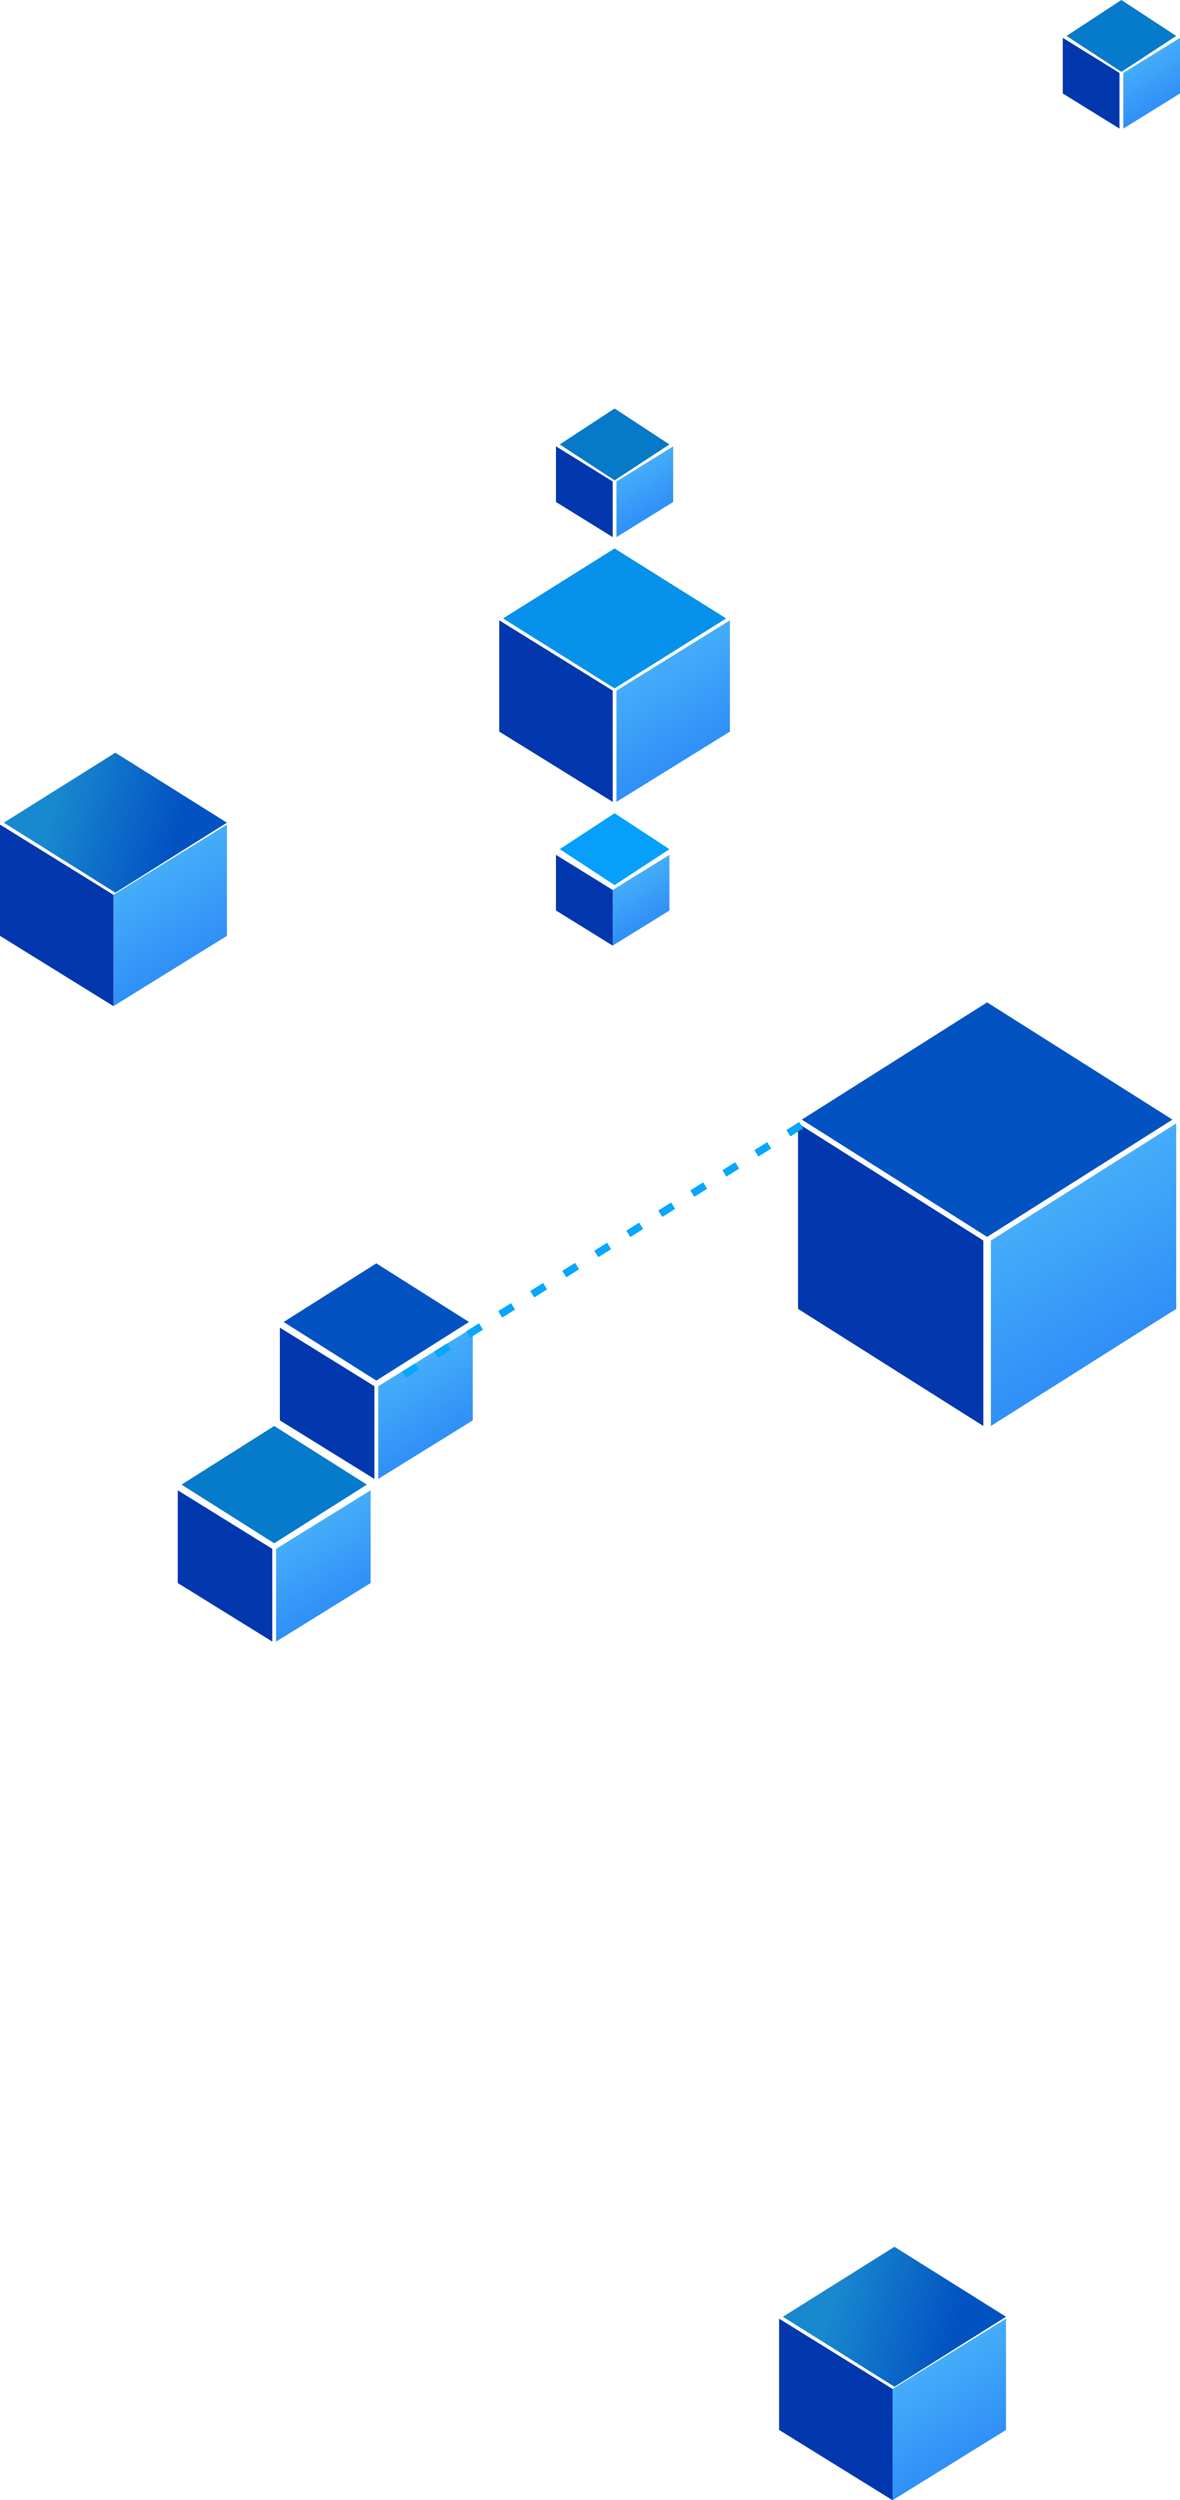 <?xml version="1.0" encoding="UTF-8"?>
<svg width="312px" height="661px" viewBox="0 0 312 661" version="1.1" xmlns="http://www.w3.org/2000/svg" xmlns:xlink="http://www.w3.org/1999/xlink">
    <!-- Generator: Sketch 57.1 (83088) - https://sketch.com -->
    <title>terratest_middle_right</title>
    <desc>Created with Sketch.</desc>
    <defs>
        <linearGradient x1="30.469%" y1="0%" x2="69.531%" y2="100%" id="linearGradient-1">
            <stop stop-color="#4EB9FB" offset="0%"></stop>
            <stop stop-color="#2683F5" offset="100%"></stop>
        </linearGradient>
        <linearGradient x1="79.858%" y1="52.454%" x2="23.572%" y2="62.415%" id="linearGradient-2">
            <stop stop-color="#1888CF" offset="0%"></stop>
            <stop stop-color="#0352C2" offset="100%"></stop>
        </linearGradient>
        <linearGradient x1="30.469%" y1="0%" x2="69.531%" y2="100%" id="linearGradient-3">
            <stop stop-color="#4EB9FB" offset="0%"></stop>
            <stop stop-color="#2683F5" offset="100%"></stop>
        </linearGradient>
        <linearGradient x1="31.242%" y1="0%" x2="68.758%" y2="100%" id="linearGradient-4">
            <stop stop-color="#4EB9FB" offset="0%"></stop>
            <stop stop-color="#2683F5" offset="100%"></stop>
        </linearGradient>
        <linearGradient x1="30.469%" y1="0%" x2="69.531%" y2="100%" id="linearGradient-5">
            <stop stop-color="#4EB9FB" offset="0%"></stop>
            <stop stop-color="#2683F5" offset="100%"></stop>
        </linearGradient>
        <linearGradient x1="79.858%" y1="52.498%" x2="23.572%" y2="62.635%" id="linearGradient-6">
            <stop stop-color="#0352C2" offset="0%"></stop>
            <stop stop-color="#0352C2" offset="100%"></stop>
        </linearGradient>
    </defs>
    <g id="Page-1" stroke="none" stroke-width="1" fill="none" fill-rule="evenodd">
        <g id="terratest_middle_right">
            <polygon id="Rectangle" fill="url(#linearGradient-1)" points="163 182.581 193 164 193 193.419 163 212"></polygon>
            <polygon id="Rectangle-Copy-15" fill="#0237AE" transform="translate(147, 188) scale(-1, 1) translate(-147, -188) " points="132 182.581 162 164 162 193.419 132 212"></polygon>
            <polygon id="Rectangle-Copy-3" fill="#0692EA" transform="translate(162.5, 163.5) scale(-1, 1) translate(-162.5, -163.5) " points="133 163.5 162.5 145 192 163.5 162.5 182"></polygon>
            <polygon id="Rectangle" fill="url(#linearGradient-1)" points="30 236.581 60 218 60 247.419 30 266"></polygon>
            <polygon id="Rectangle-Copy-15" fill="#0237AE" transform="translate(15, 242) scale(-1, 1) translate(-15, -242) " points="0 236.581 30 218 30 247.419 0 266"></polygon>
            <polygon id="Rectangle-Copy-3" fill="url(#linearGradient-2)" transform="translate(30.5, 217.5) scale(-1, 1) translate(-30.5, -217.5) " points="1 217.5 30.5 199 60 217.5 30.5 236"></polygon>
            <polygon id="Rectangle" fill="url(#linearGradient-1)" points="236 631.581 266 613 266 642.419 236 661"></polygon>
            <polygon id="Rectangle-Copy-15" fill="#0237AE" transform="translate(221, 637) scale(-1, 1) translate(-221, -637) " points="206 631.581 236 613 236 642.419 206 661"></polygon>
            <polygon id="Rectangle-Copy-3" fill="url(#linearGradient-2)" transform="translate(236.5, 612.5) scale(-1, 1) translate(-236.5, -612.5) " points="207 612.5 236.5 594 266 612.5 236.5 631"></polygon>
            <polygon id="Rectangle" fill="url(#linearGradient-3)" points="162 235.29 177 226 177 240.71 162 250"></polygon>
            <polygon id="Rectangle-Copy-15" fill="#0237AE" transform="translate(154.5, 238) scale(-1, 1) translate(-154.5, -238) " points="147 235.29 162 226 162 240.71 147 250"></polygon>
            <polygon id="Rectangle-Copy-3" fill="#06A0FC" transform="translate(162.5, 224.5) scale(-1, 1) translate(-162.5, -224.5) " points="148 224.5 162.5 215 177 224.5 162.5 234"></polygon>
            <polygon id="Rectangle" fill="url(#linearGradient-3)" points="297 19.29 312 10 312 24.71 297 34"></polygon>
            <polygon id="Rectangle-Copy-15" fill="#0237AE" transform="translate(288.5, 22) scale(-1, 1) translate(-288.5, -22) " points="281 19.29 296 10 296 24.71 281 34"></polygon>
            <polygon id="Rectangle-Copy-3" fill="#067ACB" transform="translate(296.5, 9.5) scale(-1, 1) translate(-296.5, -9.5) " points="282 9.5 296.5 0 311 9.5 296.5 19"></polygon>
            <polygon id="Rectangle" fill="url(#linearGradient-3)" points="163 127.29 178 118 178 132.71 163 142"></polygon>
            <polygon id="Rectangle-Copy-15" fill="#0237AE" transform="translate(154.5, 130) scale(-1, 1) translate(-154.5, -130) " points="147 127.29 162 118 162 132.71 147 142"></polygon>
            <polygon id="Rectangle-Copy-3" fill="#0679C9" transform="translate(162.5, 117.5) scale(-1, 1) translate(-162.5, -117.5) " points="148 117.5 162.5 108 177 117.5 162.5 127"></polygon>
            <polygon id="Rectangle" fill="url(#linearGradient-4)" points="262 327.968 311 297 311 346.032 262 377"></polygon>
            <polygon id="Rectangle-Copy-15" fill="#0237AE" transform="translate(235.5, 337) scale(-1, 1) translate(-235.5, -337) " points="211 327.968 260 297 260 346.032 211 377"></polygon>
            <polygon id="Rectangle-Copy-3" fill="#0352C2" transform="translate(261, 296) scale(-1, 1) translate(-261, -296) " points="212 296 261 265 310 296 261 327"></polygon>
            <polygon id="Rectangle" fill="url(#linearGradient-5)" points="73 409.484 98 394 98 418.516 73 434"></polygon>
            <polygon id="Rectangle-Copy-15" fill="#0237AE" transform="translate(59.5, 414) scale(-1, 1) translate(-59.5, -414) " points="47 409.484 72 394 72 418.516 47 434"></polygon>
            <polygon id="Rectangle-Copy-3" fill="#067ACB" transform="translate(72.5, 392.5) scale(-1, 1) translate(-72.5, -392.5) " points="48 392.5 72.5 377 97 392.5 72.5 408"></polygon>
            <polygon id="Rectangle" fill="url(#linearGradient-5)" points="100 366.484 125 351 125 375.516 100 391"></polygon>
            <polygon id="Rectangle-Copy-15" fill="#0237AE" transform="translate(86.5, 371) scale(-1, 1) translate(-86.5, -371) " points="74 366.484 99 351 99 375.516 74 391"></polygon>
            <polygon id="Rectangle-Copy-3" fill="url(#linearGradient-6)" transform="translate(99.5, 349.5) scale(-1, 1) translate(-99.5, -349.5) " points="75 349.5 99.5 334 124 349.5 99.5 365"></polygon>
            <path d="M106,364 L211,298" id="Line-2-Copy-2" stroke="#07A7FD" stroke-width="2" stroke-linecap="square" stroke-dasharray="2,8" transform="translate(158.5, 331) scale(-1, -1) translate(-158.5, -331) "></path>
        </g>
    </g>
</svg>